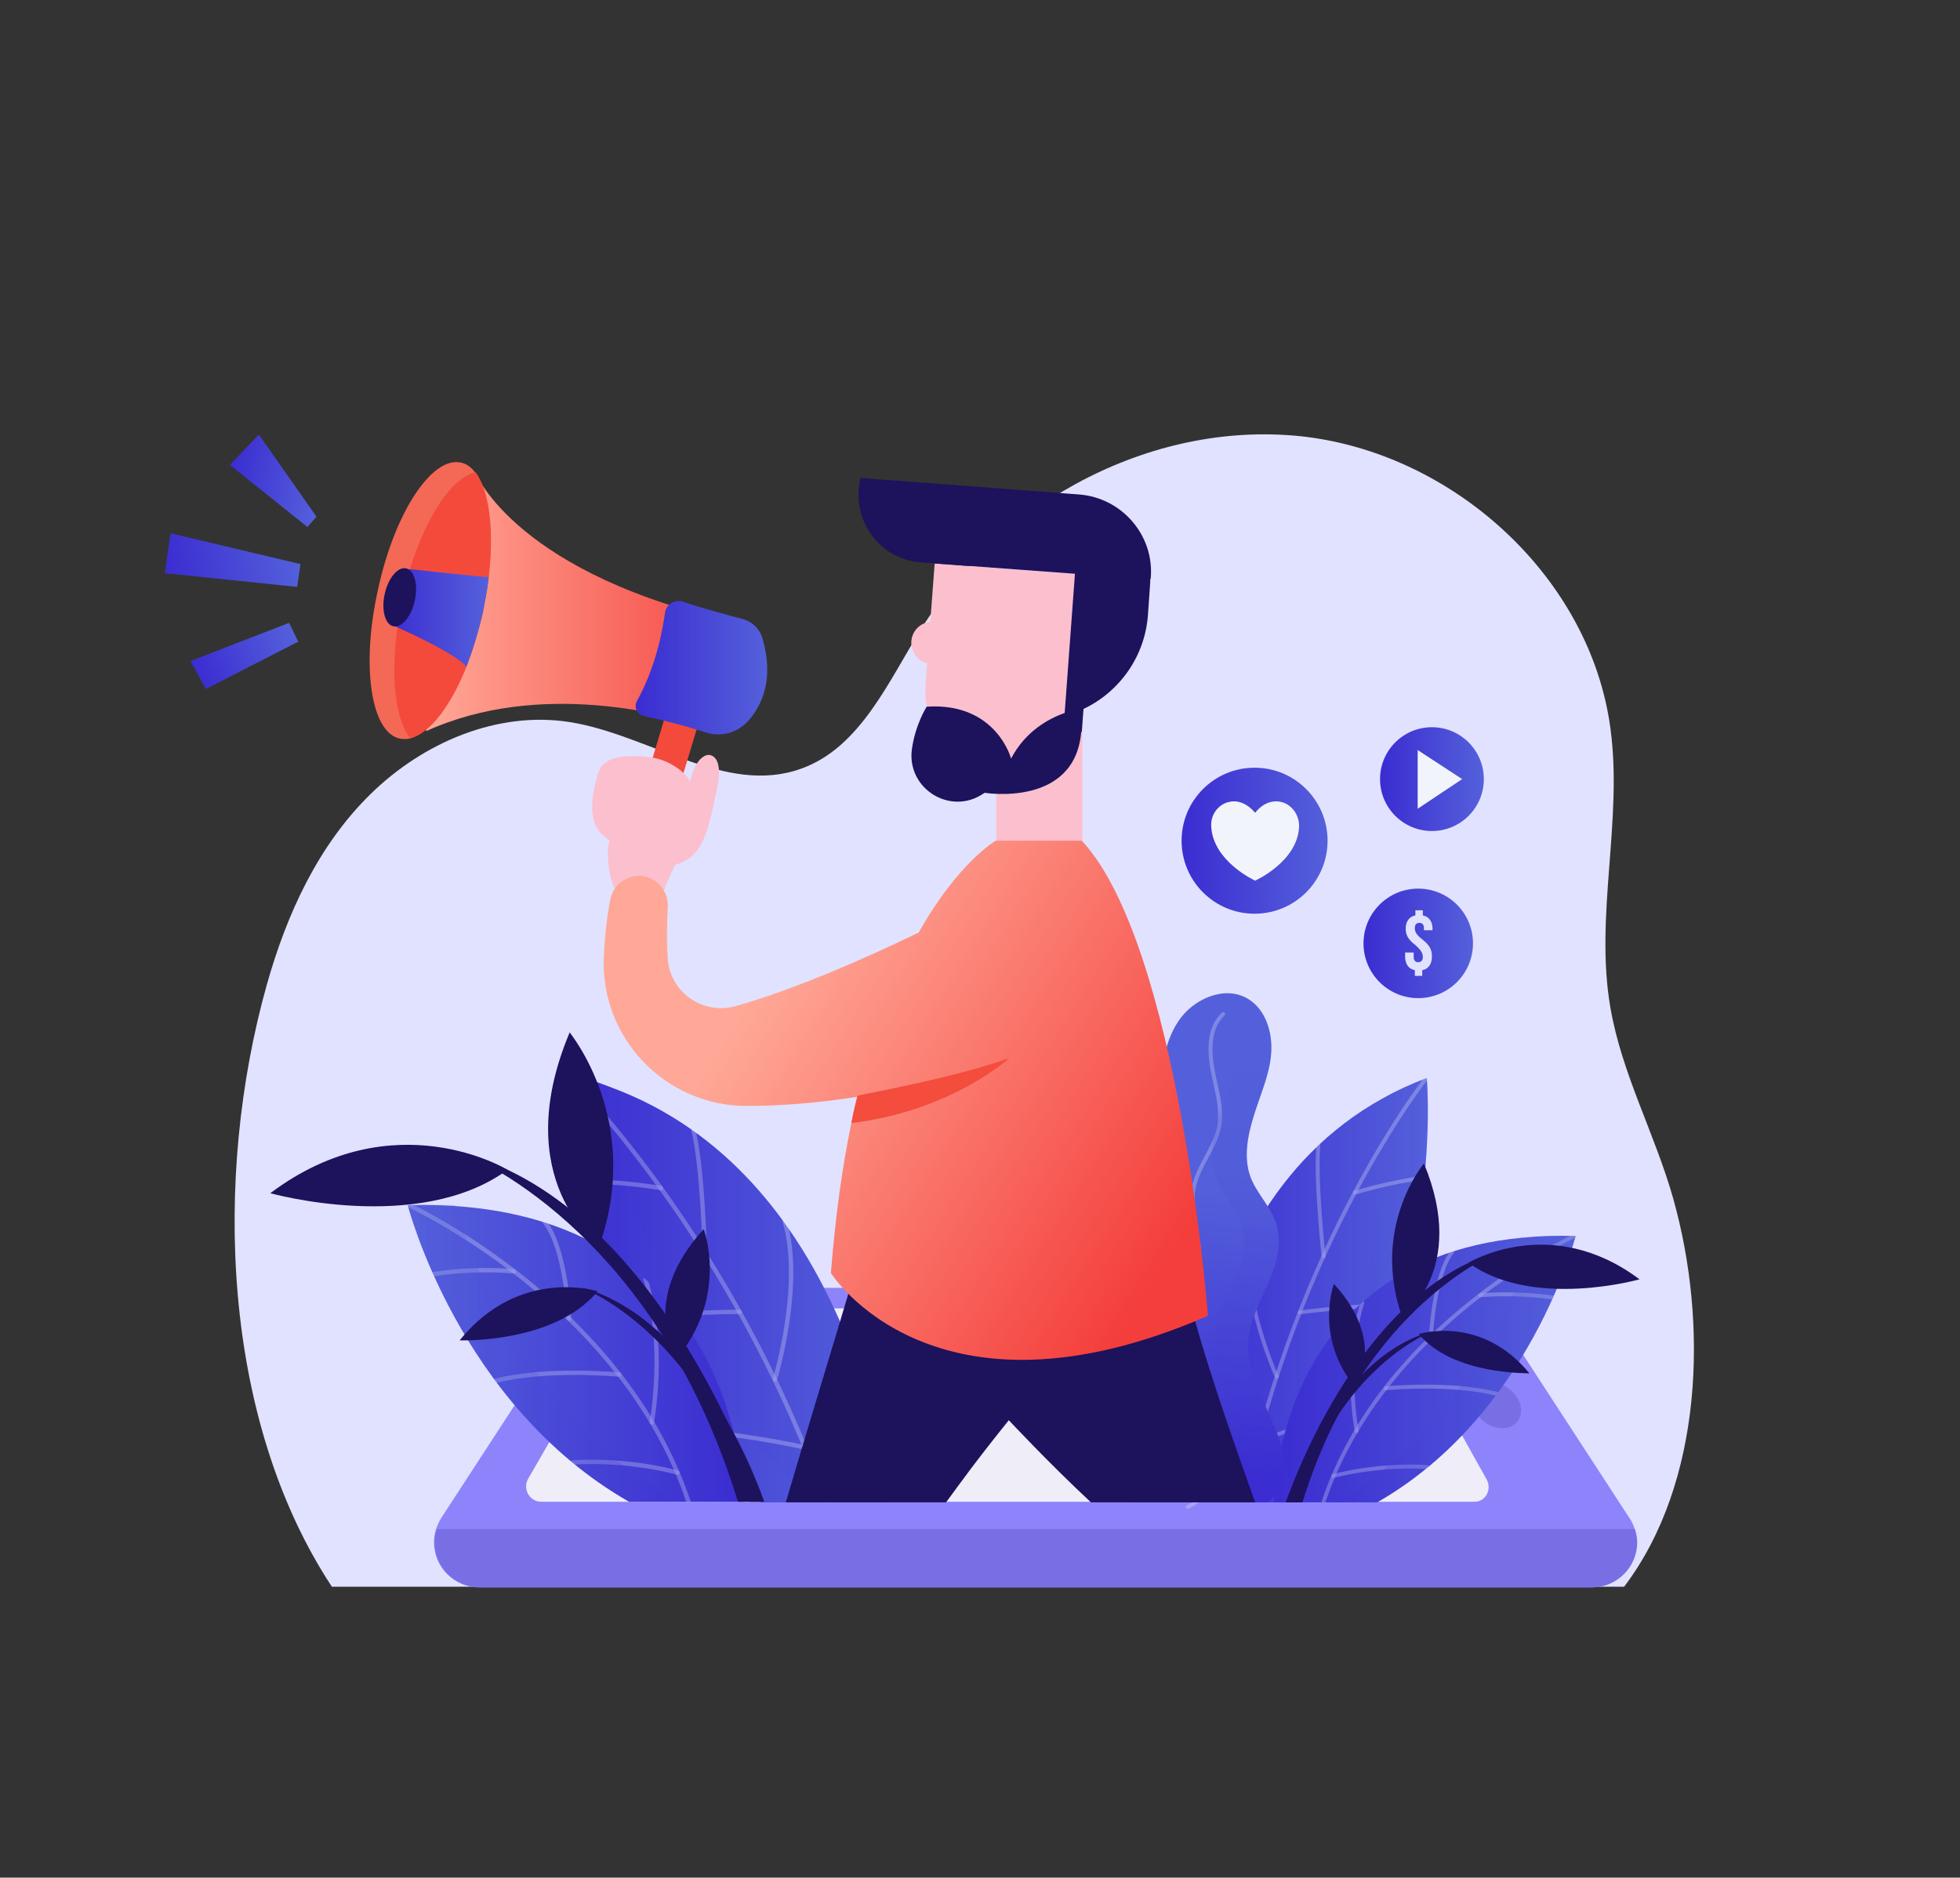 <?xml version="1.0" encoding="utf-8"?>
<!-- Generator: Adobe Illustrator 20.0.0, SVG Export Plug-In . SVG Version: 6.00 Build 0)  -->
<svg version="1.1" xmlns="http://www.w3.org/2000/svg" xmlns:xlink="http://www.w3.org/1999/xlink" x="0px" y="0px"
	 viewBox="0 0 343.7 329.2" style="enable-background:new 0 0 343.7 329.2;" xml:space="preserve">
<rect x="0" y="0" width="343.7" height="329.2" fill="#333333" stroke="none"/>
<style type="text/css">
	.st0{fill:#E1E2FF;}
	.st1{fill:#8D84FB;}
	.st2{fill:#EFEDF8;}
	.st3{fill:#796FE5;}
	.st4{fill:url(#SVGID_1_);}
	.st5{opacity:0.2;fill:url(#SVGID_2_);}
	.st6{opacity:0.5;clip-path:url(#SVGID_4_);}
	.st7{opacity:0.5;fill:none;stroke:#FEFEFE;stroke-width:0.687;stroke-linecap:round;stroke-linejoin:round;stroke-miterlimit:10;}
	.st8{fill:url(#SVGID_5_);}
	.st9{opacity:0.5;clip-path:url(#SVGID_7_);}
	.st10{opacity:0.2;fill:url(#SVGID_8_);}
	.st11{fill:url(#SVGID_9_);}
	
		.st12{opacity:0.25;fill:none;stroke:#FEFEFE;stroke-width:0.687;stroke-linecap:round;stroke-linejoin:round;stroke-miterlimit:10;}
	.st13{opacity:0.2;fill:url(#SVGID_10_);}
	.st14{fill:#1D125C;}
	.st15{fill:url(#SVGID_11_);}
	.st16{opacity:0.2;fill:url(#SVGID_12_);}
	.st17{opacity:0.5;clip-path:url(#SVGID_14_);}
	.st18{opacity:0.5;fill:none;stroke:#FEFEFE;stroke-width:0.765;stroke-linecap:round;stroke-linejoin:round;stroke-miterlimit:10;}
	.st19{fill:url(#SVGID_15_);}
	.st20{opacity:0.5;clip-path:url(#SVGID_17_);}
	.st21{opacity:0.2;fill:url(#SVGID_18_);}
	.st22{fill:#FBBFCE;}
	.st23{fill:#F44A3B;}
	.st24{fill:url(#SVGID_19_);}
	.st25{fill:#F46856;}
	.st26{fill:url(#SVGID_20_);}
	.st27{fill:url(#SVGID_21_);}
	.st28{fill:url(#SVGID_22_);}
	.st29{fill:url(#SVGID_23_);}
	.st30{fill:url(#SVGID_24_);}
	.st31{fill:url(#SVGID_25_);}
	.st32{fill:#F44C3D;}
	.st33{fill:url(#SVGID_26_);}
	.st34{fill:url(#SVGID_27_);}
	.st35{fill:#F2F4FB;}
	.st36{fill:url(#SVGID_28_);}
</style>
<g id="BACKGROUND">
</g>
<g id="OBJECT">
</g>
<g id="DESIGNED_BY_FREEPIK">
	<g>
		<path class="st0" d="M58.2,278.2l226.6,0c13.8-18.2,14.8-46.1,8.6-68.1c-3.2-11.3-9-21.8-11-33.4c-2.8-16.1,2.2-32.8,0-49
			c-3.5-26.2-27-47.8-53.3-51.1c-26.3-3.2-53.3,11-67.4,33.4c-5.9,9.4-10.8,21.1-21.3,24.8c-13.2,4.7-26.6-6-40.5-8.2
			c-12.7-2-25.7,3.6-34.9,12.6s-14.7,21-18.2,33.4C37.3,206.4,38.9,248.9,58.2,278.2z"/>
		<g>
			<g>
				<path class="st1" d="M255.3,225.8H107.9c-2.7,0-5.1,1.3-6.6,3.6l-23.9,36.7c-0.8,1.3-1.3,2.8-1.3,4.3l0,0c0,4.3,3.5,7.9,7.9,7.9
					h195.1c4.3,0,7.9-3.5,7.9-7.9l0,0c0-1.5-0.4-3-1.3-4.3l-23.9-36.7C260.5,227.2,258,225.8,255.3,225.8z"/>
				<path class="st2" d="M260.7,259.4l-14.9-26.7c-1.1-2-3.3-3.3-5.7-3.3H113.6c-2.3,0-4.4,1.2-5.6,3.2l-15.4,26.7
					c-1,1.8,0.3,4,2.3,4h53.4h26.5h8.4h25.6h49.7C260.4,263.4,261.7,261.2,260.7,259.4z"/>
				<path class="st3" d="M266.6,246.3c0.6,2.2-0.8,4-3,4.1c-2.3,0.1-4.6-1.6-5.2-3.9c-0.6-2.2,0.8-4,3-4.1
					C263.7,242.3,266,244.1,266.6,246.3z"/>
			</g>
			<path class="st3" d="M287.1,270.4c0,4.3-3.5,7.9-7.9,7.9H84.1c-2.2,0-4.1-0.9-5.6-2.3c-1.4-1.4-2.3-3.4-2.3-5.6
				c0-0.8,0.1-1.6,0.4-2.3h210.1C286.9,268.8,287.1,269.6,287.1,270.4z"/>
		</g>
		<g>
			<g>
				<g>
					<linearGradient id="SVGID_1_" gradientUnits="userSpaceOnUse" x1="208.61" y1="226.149" x2="250.384" y2="226.149">
						<stop  offset="1.081080e-02" style="stop-color:#3B2DD1"/>
						<stop  offset="0.995" style="stop-color:#5460DB"/>
					</linearGradient>
					<path class="st4" d="M208.6,263.4c0,0-2.7-57.7,41.6-74.4c0,0,3.9,44.6-24.3,74.4H208.6z"/>
					<linearGradient id="SVGID_2_" gradientUnits="userSpaceOnUse" x1="218.723" y1="226.15" x2="250.381" y2="226.15">
						<stop  offset="1.081080e-02" style="stop-color:#3B2DD1"/>
						<stop  offset="0.995" style="stop-color:#5460DB"/>
					</linearGradient>
					<path class="st5" d="M225.9,263.4h-7.2c23.6-25,24.7-60.5,24.4-71.2c2.2-1.2,4.6-2.3,7.1-3.2
						C250.2,188.9,254.1,233.6,225.9,263.4z"/>
					<g>
						<defs>
							<path id="SVGID_3_" d="M208.6,263.4c0,0-2.7-57.7,41.6-74.4c0,0,3.9,44.6-24.3,74.4H208.6z"/>
						</defs>
						<clipPath id="SVGID_4_">
							<use xlink:href="#SVGID_3_"  style="overflow:visible;"/>
						</clipPath>
						<g class="st6">
							<path class="st7" d="M250.2,188.9c0,0-22.9,28.9-32.1,74.4"/>
							<path class="st7" d="M237.6,209.1c0,0,6.6-2,12.2-2.6"/>
							<path class="st7" d="M232.1,220.3c0,0-1.5-13.7-0.9-19.5"/>
							<path class="st7" d="M227.9,230.1c0,0,8.2-1.1,17.5-1.4"/>
							<path class="st7" d="M223.9,241.4c0,0-6.4-14.1-4.8-24.5"/>
							<path class="st7" d="M220.6,252.7c0,0,6.3-2.5,16.8-5.1"/>
							<path class="st7" d="M219.2,258.6c0,0-7.6-11.2-8.2-18.6"/>
						</g>
					</g>
				</g>
				<g>
					<linearGradient id="SVGID_5_" gradientUnits="userSpaceOnUse" x1="223.416" y1="239.987" x2="276.299" y2="239.987">
						<stop  offset="1.081080e-02" style="stop-color:#3B2DD1"/>
						<stop  offset="0.995" style="stop-color:#5460DB"/>
					</linearGradient>
					<path class="st8" d="M223.4,263.4c0,0,0-48.1,52.9-46.7c0,0-8,31.4-34.8,46.7H223.4z"/>
					<g>
						<defs>
							<path id="SVGID_6_" d="M223.4,263.4c0,0,0-48.1,52.9-46.7c0,0-8,31.4-34.8,46.7H223.4z"/>
						</defs>
						<clipPath id="SVGID_7_">
							<use xlink:href="#SVGID_6_"  style="overflow:visible;"/>
						</clipPath>
						<g class="st9">
							<path class="st7" d="M276.3,216.6c0,0-33.7,15.3-44.2,46.7"/>
							<path class="st7" d="M259.6,227.1c0,0,6-0.6,12.7,0.4"/>
							<path class="st7" d="M250.9,234.6c0,0,0.5-11,3.8-15.2"/>
							<path class="st7" d="M243,243.4c0,0,11.5-1.1,19.5,1"/>
							<path class="st7" d="M237.9,250.9c0,0-2.3-12.2,1-22.5"/>
							<path class="st7" d="M233.8,258.8c0,0,7.2-2.1,16.5-1.6"/>
						</g>
					</g>
					<linearGradient id="SVGID_8_" gradientUnits="userSpaceOnUse" x1="234.176" y1="239.988" x2="276.297" y2="239.988">
						<stop  offset="1.081080e-02" style="stop-color:#3B2DD1"/>
						<stop  offset="0.995" style="stop-color:#5460DB"/>
					</linearGradient>
					<path class="st10" d="M276.3,216.7c0,0-8,31.4-34.8,46.7h-7.3c25.7-14.7,34.1-44.2,34.8-46.6
						C271.3,216.6,273.7,216.6,276.3,216.7z"/>
				</g>
				<g>
					<linearGradient id="SVGID_9_" gradientUnits="userSpaceOnUse" x1="207.866" y1="257.799" x2="212.215" y2="207.435">
						<stop  offset="1.081080e-02" style="stop-color:#3B2DD1"/>
						<stop  offset="0.995" style="stop-color:#5460DB"/>
					</linearGradient>
					<path class="st11" d="M225.2,257.1c0.1,2.4-1,4.8-2.8,6.3h-24.3c-2.7-2.3-4.4-5.8-5.4-9.3c-1.2-4.2-0.7-8.9,1.3-12.8
						c1.1-2,2.5-3.8,3.1-6c0.5-1.9,0.3-3.9-0.2-5.8c-0.3-1.2-0.7-2.4-1.1-3.6c-1.1-3.2-2.3-6.5-1.5-9.7c0.9-3.7,4.1-6.4,6.1-9.7
						c2.4-4.1,2.7-9,2.9-13.8c0.3-4.7,0.7-9.7,3.3-13.6c2.6-4,8.2-6.4,12.2-4c3.2,1.9,4.4,6,4.1,9.7c-0.3,3.7-1.9,7.1-3,10.7
						c-1.1,3.5-1.9,7.4-0.6,10.9c1.1,2.9,3.6,5.2,4.5,8.2c1.1,3.5-0.1,7.3-1.5,10.6c-0.1,0.2-0.2,0.4-0.3,0.6
						c-0.5,1.2-1.1,2.4-1.6,3.6c-0.8,2-1.4,4-1.5,6.1c-0.2,3.8,1.4,7.4,2.9,10.8C223.4,249.8,225.1,253.3,225.2,257.1z"/>
					<path class="st12" d="M208.3,264.2c3.7-1.7,5.3-6.3,5-10.3c-0.3-4-2.2-7.8-3.7-11.5c-1.6-3.7-2.9-7.8-2.1-11.8
						c0.6-3,2.3-5.8,2.7-8.8c0.6-4.5-1.7-9-0.9-13.4c0.7-3.9,3.7-7,4.5-10.9c0.6-3.3-0.6-6.7-1.2-10.1s-0.6-7.3,1.9-9.6"/>
					<linearGradient id="SVGID_10_" gradientUnits="userSpaceOnUse" x1="214.55" y1="263.211" x2="222.197" y2="174.667">
						<stop  offset="1.081080e-02" style="stop-color:#3B2DD1"/>
						<stop  offset="0.995" style="stop-color:#5460DB"/>
					</linearGradient>
					<path class="st13" d="M225.2,257.1c0.1,2.4-1,4.8-2.8,6.3h-6.2c1.8-1.5,2.9-3.9,2.8-6.3c-0.1-3.8-1.8-7.3-3.3-10.7
						c-1.6-3.4-3.1-7-2.9-10.8c0.1-2.1,0.7-4.1,1.5-6.1c0.5-1.2,1.1-2.4,1.6-3.6c0.1-0.2,0.2-0.4,0.3-0.6c1.5-3.4,2.6-7.1,1.5-10.6
						c-0.9-3-3.4-5.3-4.5-8.2c-1.3-3.5-0.6-7.4,0.6-10.9c1.1-3.5,2.7-7,3-10.7c0.3-3.7-0.9-7.8-4.1-9.7c-0.2-0.1-0.4-0.2-0.7-0.3
						c2.3-0.9,4.7-0.9,6.8,0.3c3.2,1.9,4.4,6,4.1,9.7c-0.3,3.7-1.9,7.1-3,10.7c-1.1,3.5-1.9,7.4-0.6,10.9c1.1,2.9,3.6,5.2,4.5,8.2
						c1.1,3.5-0.1,7.3-1.5,10.6c-0.1,0.2-0.2,0.4-0.3,0.6c-0.5,1.2-1.1,2.4-1.6,3.6c-0.8,2-1.4,4-1.5,6.1c-0.2,3.8,1.4,7.4,2.9,10.8
						C223.4,249.8,225.1,253.3,225.2,257.1z"/>
				</g>
				<g>
					<g>
						<path class="st14" d="M225.5,263.4c0,0,12.2-37.2,37.7-44.1c0,0-24,9-34.8,44.1H225.5z"/>
						<path class="st14" d="M257.5,221.4c0,0,14.4-8.8,30,2.9C287.5,224.3,268.8,229.6,257.5,221.4z"/>
						<path class="st14" d="M245.9,231c0,0,11.6-8.3,3.8-27C249.7,204,240.3,215.1,245.9,231z"/>
					</g>
					<g>
						<path class="st14" d="M225.5,263.4c0,0,8.3-25.4,25.7-30c0,0-16.4,6.1-23.7,30H225.5z"/>
						<path class="st14" d="M248.8,233.9c0,0,10.9-3.5,19.4,6.9C268.2,240.7,254.9,241.2,248.8,233.9z"/>
						<path class="st14" d="M237.7,243.3c0,0,5.6-8-3.8-18.2C233.9,225.2,230.4,234.5,237.7,243.3z"/>
					</g>
				</g>
			</g>
			<g>
				<g>
					<linearGradient id="SVGID_11_" gradientUnits="userSpaceOnUse" x1="98.93" y1="225.639" x2="155.975" y2="225.639">
						<stop  offset="1.081080e-02" style="stop-color:#3B2DD1"/>
						<stop  offset="0.995" style="stop-color:#5460DB"/>
					</linearGradient>
					<path class="st15" d="M156,263.4h-22.6c-9.9-8.9-17-19.5-22-29.8c-3.3-6.8-5.7-13.5-7.5-19.6c-0.1-0.3-0.2-0.7-0.3-1
						c-0.2-0.6-0.4-1.2-0.5-1.8c-0.2-0.8-0.4-1.6-0.6-2.4c-0.1-0.6-0.3-1.1-0.4-1.7c-0.1-0.3-0.2-0.7-0.2-1
						c-0.1-0.3-0.1-0.6-0.2-0.9c-0.2-0.8-0.3-1.5-0.5-2.2c-0.1-0.5-0.2-1-0.3-1.4c-0.1-0.3-0.1-0.6-0.2-0.9c0-0.1,0-0.1,0-0.2
						c-1.4-7.5-1.6-12.3-1.6-12.3c0.3,0.1,0.6,0.1,0.9,0.2c0.4,0.1,0.8,0.2,1.2,0.3c0.4,0.1,0.7,0.2,1.1,0.3c0.4,0.1,0.7,0.2,1,0.3
						c1.4,0.4,2.7,0.9,4,1.4c20.2,7.5,32.1,23.8,39.1,39C153.8,245.6,155.7,260.6,156,263.4z"/>
					<linearGradient id="SVGID_12_" gradientUnits="userSpaceOnUse" x1="98.937" y1="225.642" x2="142.562" y2="225.642">
						<stop  offset="1.081080e-02" style="stop-color:#3B2DD1"/>
						<stop  offset="0.995" style="stop-color:#5460DB"/>
					</linearGradient>
					<path class="st16" d="M142.6,263.4h-9.2c-9.9-8.9-17-19.5-22-29.8c-3.3-6.8-5.7-13.5-7.5-19.6c-0.1-0.3-0.2-0.7-0.3-1
						c-0.2-0.6-0.4-1.2-0.5-1.8c-0.2-0.8-0.4-1.6-0.6-2.4c-0.1-0.6-0.3-1.1-0.4-1.7c-0.1-0.3-0.2-0.7-0.2-1
						c-0.1-0.3-0.1-0.6-0.2-0.9c-0.2-0.8-0.3-1.5-0.5-2.2c-0.1-0.5-0.2-1-0.3-1.4c-0.1-0.3-0.1-0.6-0.2-0.9c0-0.1,0-0.1,0-0.2
						c-1.4-7.5-1.6-12.3-1.6-12.3c0.3,0.1,0.6,0.1,0.9,0.2c0.4,0.1,0.8,0.2,1.2,0.3c0.4,0.1,0.7,0.2,1.1,0.3c0.4,0.1,0.7,0.2,1,0.3
						c1.4,0.4,2.7,0.9,4,1.4c0.8,6.8,3.2,22.4,10.7,39C123.2,241.2,131,253.4,142.6,263.4z"/>
					<g>
						<defs>
							<path id="SVGID_13_" d="M156.4,263.4c0,0-6.2-63.6-57.5-75.4c0,0,1.9,46,34.4,75.4H156.4z"/>
						</defs>
						<clipPath id="SVGID_14_">
							<use xlink:href="#SVGID_13_"  style="overflow:visible;"/>
						</clipPath>
						<g class="st17">
							<path class="st18" d="M98.9,187.9c0,0,29.6,28.4,46.6,77.3"/>
							<path class="st18" d="M115.9,208.3c0,0-7.6-1.3-13.8-1.1"/>
							<path class="st18" d="M123.6,219.8c0,0-0.4-15.4-2-21.6"/>
							<path class="st18" d="M129.7,230c0,0-9.2,0-19.5,1.1"/>
							<path class="st18" d="M135.9,241.8c0,0,5-16.5,1.7-27.7"/>
							<path class="st18" d="M141.2,253.8c0,0-7.4-1.8-19.3-3"/>
							<path class="st18" d="M143.7,260.1c0,0,6.7-13.5,6.3-21.8"/>
						</g>
					</g>
				</g>
				<g>
					
						<linearGradient id="SVGID_15_" gradientUnits="userSpaceOnUse" x1="216.63" y1="237.224" x2="275.537" y2="237.224" gradientTransform="matrix(-1 0 0 1 347.07 0)">
						<stop  offset="1.081080e-02" style="stop-color:#3B2DD1"/>
						<stop  offset="0.995" style="stop-color:#5460DB"/>
					</linearGradient>
					<path class="st19" d="M130.4,263.3c0,0,0-53.6-58.9-52c0,0,8.9,34.9,38.8,52H130.4z"/>
					<g>
						<defs>
							<path id="SVGID_16_" d="M130.4,263.3c0,0,0-53.6-58.9-52c0,0,8.9,34.9,38.8,52H130.4z"/>
						</defs>
						<clipPath id="SVGID_17_">
							<use xlink:href="#SVGID_16_"  style="overflow:visible;"/>
						</clipPath>
						<g class="st20">
							<path class="st18" d="M71.5,211.2c0,0,37.5,17.1,49.2,52"/>
							<path class="st18" d="M90.1,222.9c0,0-6.7-0.7-14.1,0.5"/>
							<path class="st18" d="M99.8,231.2c0,0-0.5-12.2-4.3-17"/>
							<path class="st18" d="M108.6,241c0,0-12.8-1.2-21.7,1.1"/>
							<path class="st18" d="M114.3,249.4c0,0,2.5-13.6-1.1-25.1"/>
							<path class="st18" d="M118.8,258.2c0,0-8-2.4-18.4-1.8"/>
						</g>
					</g>
					
						<linearGradient id="SVGID_18_" gradientUnits="userSpaceOnUse" x1="228.615" y1="237.225" x2="275.535" y2="237.225" gradientTransform="matrix(-1 0 0 1 347.07 0)">
						<stop  offset="1.081080e-02" style="stop-color:#3B2DD1"/>
						<stop  offset="0.995" style="stop-color:#5460DB"/>
					</linearGradient>
					<path class="st21" d="M71.5,211.2c0,0,8.9,34.9,38.8,52h8.2c-28.7-16.4-38-49.3-38.7-51.9C77.1,211.2,74.4,211.2,71.5,211.2z"
						/>
				</g>
				<g>
					<g>
						<path class="st14" d="M133.4,263.3c0,0-16.9-51.6-52.2-61.1c0,0,33.3,12.4,48.2,61.1H133.4z"/>
						<path class="st14" d="M89,205.1c0,0-19.9-12.2-41.6,4.1C47.4,209.2,73.4,216.5,89,205.1z"/>
						<path class="st14" d="M105.1,218.4c0,0-16.1-11.5-5.2-37.4C99.8,181,112.8,196.4,105.1,218.4z"/>
					</g>
					<g>
						<path class="st14" d="M134,263.3c0,0-10.4-31.7-32.1-37.6c0,0,20.5,7.6,29.6,37.6H134z"/>
						<path class="st14" d="M104.8,226.4c0,0-13.7-4.4-24.2,8.6C80.6,235,97.2,235.6,104.8,226.4z"/>
						<path class="st14" d="M118.7,238.2c0,0-6.9-10,4.7-22.7C123.4,215.5,127.8,227.1,118.7,238.2z"/>
					</g>
				</g>
			</g>
		</g>
		<g>
			<path class="st14" d="M220.1,263.4h-28.8c-7.5-7-14.4-14.4-14.4-14.4c-6.1,7.6-8.2,10.6-11,14.4h-28.1c3.6-12.3,8.5-28.2,11-36.7
				c0.1-0.5,0.3-0.9,0.4-1.3c0.9-2.8,1.4-4.5,1.4-4.5c6.5,2.2,12.7,3.7,18.5,4.5c12.2,1.8,22.6,1.1,29.5,0c5.8-0.9,9.2-2,9.2-2
				c0.1,0.6,0.2,1.3,0.3,2c0.3,1.8,0.9,3.9,1.5,6.3C212.2,241.1,216.8,254.2,220.1,263.4z"/>
			<g>
				<path class="st22" d="M182.2,155L182.2,155c-4.2,0-7.5-3.4-7.5-7.5v-25.5h15.1v25.5C189.7,151.6,186.4,155,182.2,155z"/>
				<g>
					<path class="st22" d="M175.2,135.1L175.2,135.1c-7.7-0.6-13.5-7.3-12.9-15l1.6-21.3l27.9,2.1l-1.6,21.3
						C189.6,130,182.9,135.7,175.2,135.1z"/>
					<circle class="st22" cx="163.5" cy="112.7" r="3.7"/>
				</g>
				<path class="st14" d="M201.8,101.3c0.6-7.5-5.1-14-12.5-14.6l-38.4-2.9c-1.8,7.4,3.4,14.3,10.6,14.8l27,2l-1.8,24.4
					c-2.8,1-6.9,3.2-9.4,8c0,0-2.6-9.9-14.8-9.1c0,0-2,3.1-2.6,7.5c-0.9,6.9,6.8,11.7,12.6,7.7c0.1,0,0.1-0.1,0.2-0.1
					c0,0,15.8,2.6,16.9-10.7l0.1,0l0.3-4c6.5-3.1,10.8-9.4,11.3-16.5l0.4-5.7c0-0.1,0-0.3,0-0.4l0,0L201.8,101.3z"/>
			</g>
			<g>
				<g>
					<path class="st23" d="M110.6,156L110.6,156c-1.6-0.5-2.5-2.2-2-3.7l9.3-30.9c0.5-1.6,2.2-2.5,3.7-2l0,0c1.6,0.5,2.5,2.2,2,3.7
						l-9.3,30.9C113.9,155.6,112.2,156.5,110.6,156z"/>
					<linearGradient id="SVGID_19_" gradientUnits="userSpaceOnUse" x1="74.724" y1="105.647" x2="133.799" y2="105.647">
						<stop  offset="0" style="stop-color:#FFA897"/>
						<stop  offset="1" style="stop-color:#F43E3B"/>
					</linearGradient>
					<path class="st24" d="M125,127.8c-7.6-2.5-30.3-8.7-50.3,0.4l8.8-45.1c0,0,7.2,17.8,46.4,26.3c1.9,0.4,3.3,1.9,3.6,3.8
						c0.5,3.2,0.5,8.4-3.6,13.2C128.8,127.9,126.8,128.4,125,127.8z"/>
					<path class="st25" d="M84.6,107.3c-2.6,11.9-8.1,21.1-12.8,22.2c-0.6,0.1-1.1,0.1-1.7,0c-5.1-1.1-6.8-12.9-3.8-26.2
						c2.9-13.4,9.4-23.3,14.5-22.2c1,0.2,1.8,0.8,2.5,1.7C86.3,86.7,87,96.5,84.6,107.3z"/>
					<path class="st23" d="M85.7,101.2c-0.2,2-0.6,4-1,6.1c-0.8,3.5-1.8,6.7-2.9,9.6c-2.8,7-6.5,11.8-9.9,12.5
						c-2.6-3.3-3.4-10.8-2.2-19.5l0,0c0-0.1,0-0.1,0-0.2c0.2-1.6,0.5-3.2,0.9-4.8c0.4-1.8,0.8-3.5,1.3-5.1c0,0,0-0.1,0-0.1
						c2.9-9.3,7.4-16,11.5-16.9C85.8,86,86.7,93,85.7,101.2z"/>
					<linearGradient id="SVGID_20_" gradientUnits="userSpaceOnUse" x1="111.48" y1="117.047" x2="134.584" y2="117.047">
						<stop  offset="1.081080e-02" style="stop-color:#3B2DD1"/>
						<stop  offset="0.995" style="stop-color:#5460DB"/>
					</linearGradient>
					<path class="st26" d="M116.6,107.5c-0.5,3.6-1.7,9.6-4.9,15.4c-0.6,1,0,2.3,1.1,2.6c2.7,0.6,7.3,1.7,10.9,2.9
						c2.7,0.9,5.6,0.1,7.5-2c2.4-2.7,4.6-7.3,2.5-14.5c-0.5-1.7-1.9-3-3.6-3.4c-2.6-0.7-6.8-1.8-10.3-3
						C118.4,105,116.8,105.9,116.6,107.5z"/>
					<g>
						<linearGradient id="SVGID_21_" gradientUnits="userSpaceOnUse" x1="67.829" y1="108.313" x2="85.656" y2="108.313">
							<stop  offset="1.081080e-02" style="stop-color:#3B2DD1"/>
							<stop  offset="0.995" style="stop-color:#5460DB"/>
						</linearGradient>
						<path class="st27" d="M85.7,101.2c-0.2,2-0.6,4-1,6.1c-0.8,3.5-1.8,6.7-2.9,9.6c-1.9-2.2-9-5.5-12.1-6.9l0,0
							c-0.1-0.1-0.3-0.1-0.4-0.2c0,0,0,0,0,0c-0.8-0.3-1.2-1.1-1.3-1.9c-0.1-3,1.1-5.6,2-7.1c0.4-0.6,1-1,1.7-1c0.1,0,0.2,0,0.2,0
							c0.1,0,0.1,0,0.2,0C79.1,100.6,85.4,101.2,85.7,101.2z"/>
						
							<ellipse transform="matrix(0.216 -0.976 0.976 0.216 -47.232 150.529)" class="st14" cx="70.1" cy="104.7" rx="5.2" ry="2.7"/>
					</g>
					<g>
						
							<linearGradient id="SVGID_22_" gradientUnits="userSpaceOnUse" x1="40.551" y1="97.041" x2="57.213" y2="97.041" gradientTransform="matrix(0.984 0.18 -0.18 0.984 17.663 -20.197)">
							<stop  offset="1.081080e-02" style="stop-color:#3B2DD1"/>
							<stop  offset="0.995" style="stop-color:#5460DB"/>
						</linearGradient>
						<polygon class="st28" points="55.5,90.6 45.4,76.2 40.3,81.5 53.9,92.4 						"/>
						<linearGradient id="SVGID_23_" gradientUnits="userSpaceOnUse" x1="28.809" y1="99.823" x2="52.394" y2="96.669">
							<stop  offset="1.081080e-02" style="stop-color:#3B2DD1"/>
							<stop  offset="0.995" style="stop-color:#5460DB"/>
						</linearGradient>
						<polygon class="st29" points="52.7,98.9 29.9,93.5 28.9,100.5 52.1,102.9 						"/>
						
							<linearGradient id="SVGID_24_" gradientUnits="userSpaceOnUse" x1="41.718" y1="94.963" x2="60.278" y2="92.481" gradientTransform="matrix(0.963 -0.269 0.269 0.963 -31.242 38.23)">
							<stop  offset="1.081080e-02" style="stop-color:#3B2DD1"/>
							<stop  offset="0.995" style="stop-color:#5460DB"/>
						</linearGradient>
						<polygon class="st30" points="50.7,109.2 33.4,115.9 36.1,120.8 52.3,112.5 						"/>
					</g>
				</g>
				<g>
					<path class="st22" d="M115.6,158.3c0.8-2.3,1.7-4.5,2.8-6.7c2.1-0.5,3.6-1.8,4.6-3.7c1-1.9,1.5-4.1,2-6.2
						c0.2-1.1,0.5-2.2,0.7-3.3c0.3-1.5,0.6-3,0.2-4.5c-0.2-0.7-0.6-1.3-1.3-1.5c-0.7-0.2-1.4,0.3-1.9,0.8c-1.9,2.2-1.6,5.8-3.6,8
						c-1.1,1.2-2.8,1.7-4.3,2c-1.6,0.3-3.2,0.4-4.8,0.9c0,0,0,0,0,0c-2,0.7-3.3,2.7-3.4,4.9c0,3.2,0.4,5.8,2,8.4
						c0.4,0.6,1.1,1,1.8,0.9c1.1-0.1,2.4,0.3,3.7,0C114.7,158.3,115.4,158.9,115.6,158.3z"/>
					<path class="st22" d="M106.2,133.7c1.3-1,3.3-1.1,4.9-1.1c2.4-0.1,4.8,0.3,6.8,1.5c1.8,1,3.5,2.6,3.6,4.7
						c0,0.8-0.2,1.6-0.4,2.4c-0.2,0.5-0.3,1.1-0.5,1.6c-0.3,1-0.6,2-1.1,2.8c-1,1.6-2.7,2.7-4.6,3.1c-1.9,0.4-3.8,0.2-5.7-0.4
						c-1.5-0.5-3-1.2-4-2.4c-2-2.4-1.4-6.1-0.7-8.9c0.2-0.8,0.4-1.6,0.8-2.4C105.6,134.2,105.9,133.9,106.2,133.7z"/>
				</g>
				<linearGradient id="SVGID_25_" gradientUnits="userSpaceOnUse" x1="136.583" y1="167.101" x2="209.696" y2="213.042">
					<stop  offset="0" style="stop-color:#FFA897"/>
					<stop  offset="1" style="stop-color:#F43E3B"/>
				</linearGradient>
				<path class="st31" d="M189.7,147.4h-15.1c0,0-6.6,3.8-13.5,16.1c-9.1,4.4-21.5,9.9-32.1,12.9c-5.7,1.6-11.5-2.4-11.9-8.3
					c-0.2-2.6-0.2-5.6,0-9.1c0.2-3.8-3.7-6.6-7.1-5c-0.1,0-0.1,0.1-0.2,0.1c-1.5,0.7-2.5,2.1-2.8,3.7c-0.4,2-0.9,5.5-1.1,9.7
					c-0.8,14.4,10.8,26.5,25.2,26.4c5.7,0,12.3-0.5,19.2-1.6c-0.4,1.5-0.7,3-1,4.6c-1.6,7.6-2.8,16.3-3.6,26.3
					c0,0,17.9,28.5,66.1,7.5C211.9,230.7,206.7,165.6,189.7,147.4z"/>
				<path class="st32" d="M177,185.5c0,0-10.1,9.3-27.7,11.4c0.3-1.7,0.7-3.3,1.1-4.8v0C150.5,192,167.4,189,177,185.5z"/>
			</g>
		</g>
		<g>
			<g>
				<linearGradient id="SVGID_26_" gradientUnits="userSpaceOnUse" x1="239.123" y1="165.431" x2="258.359" y2="165.431">
					<stop  offset="1.081080e-02" style="stop-color:#3B2DD1"/>
					<stop  offset="0.995" style="stop-color:#5460DB"/>
				</linearGradient>
				<circle class="st33" cx="248.7" cy="165.4" r="9.6"/>
				<g>
					<path class="st0" d="M248.1,170.1c-1.1-0.2-1.7-1.1-1.7-2.4v-0.7h1.5v0.8c0,0.6,0.3,0.9,0.8,0.9s0.8-0.3,0.8-0.9
						c0-0.7-0.3-1.2-1.3-2.1c-1.3-1-1.7-1.8-1.7-2.9c0-1.2,0.6-2.1,1.7-2.3v-0.9h1.3v0.9c1.1,0.2,1.7,1.1,1.7,2.3v0.3h-1.5v-0.4
						c0-0.6-0.3-0.9-0.8-0.9c-0.5,0-0.8,0.3-0.8,0.9c0,0.7,0.3,1.2,1.3,2c1.3,1,1.7,1.8,1.7,3c0,1.3-0.6,2.2-1.7,2.4v1h-1.3V170.1z"
						/>
				</g>
			</g>
			<g>
				<linearGradient id="SVGID_27_" gradientUnits="userSpaceOnUse" x1="241.969" y1="136.643" x2="260.197" y2="136.643">
					<stop  offset="1.081080e-02" style="stop-color:#3B2DD1"/>
					<stop  offset="0.995" style="stop-color:#5460DB"/>
				</linearGradient>
				<circle class="st34" cx="251.1" cy="136.6" r="9.1"/>
				<polygon class="st35" points="248.6,141.8 248.6,131.5 256.4,136.6 				"/>
			</g>
			<g>
				<linearGradient id="SVGID_28_" gradientUnits="userSpaceOnUse" x1="207.244" y1="147.437" x2="232.821" y2="147.437">
					<stop  offset="1.081080e-02" style="stop-color:#3B2DD1"/>
					<stop  offset="0.995" style="stop-color:#5460DB"/>
				</linearGradient>
				<circle class="st36" cx="220" cy="147.4" r="12.8"/>
				<path class="st35" d="M223.8,140.5c-1.2,0-2.5,0.5-3.7,2c-1.3-1.5-2.6-2-3.7-2c-2.4,0-4.2,2.1-4,4.5c0.4,6.1,7.7,9.4,7.7,9.4
					s7.4-3.3,7.7-9.4C227.9,142.6,226.1,140.5,223.8,140.5z"/>
			</g>
		</g>
	</g>
</g>
</svg>
